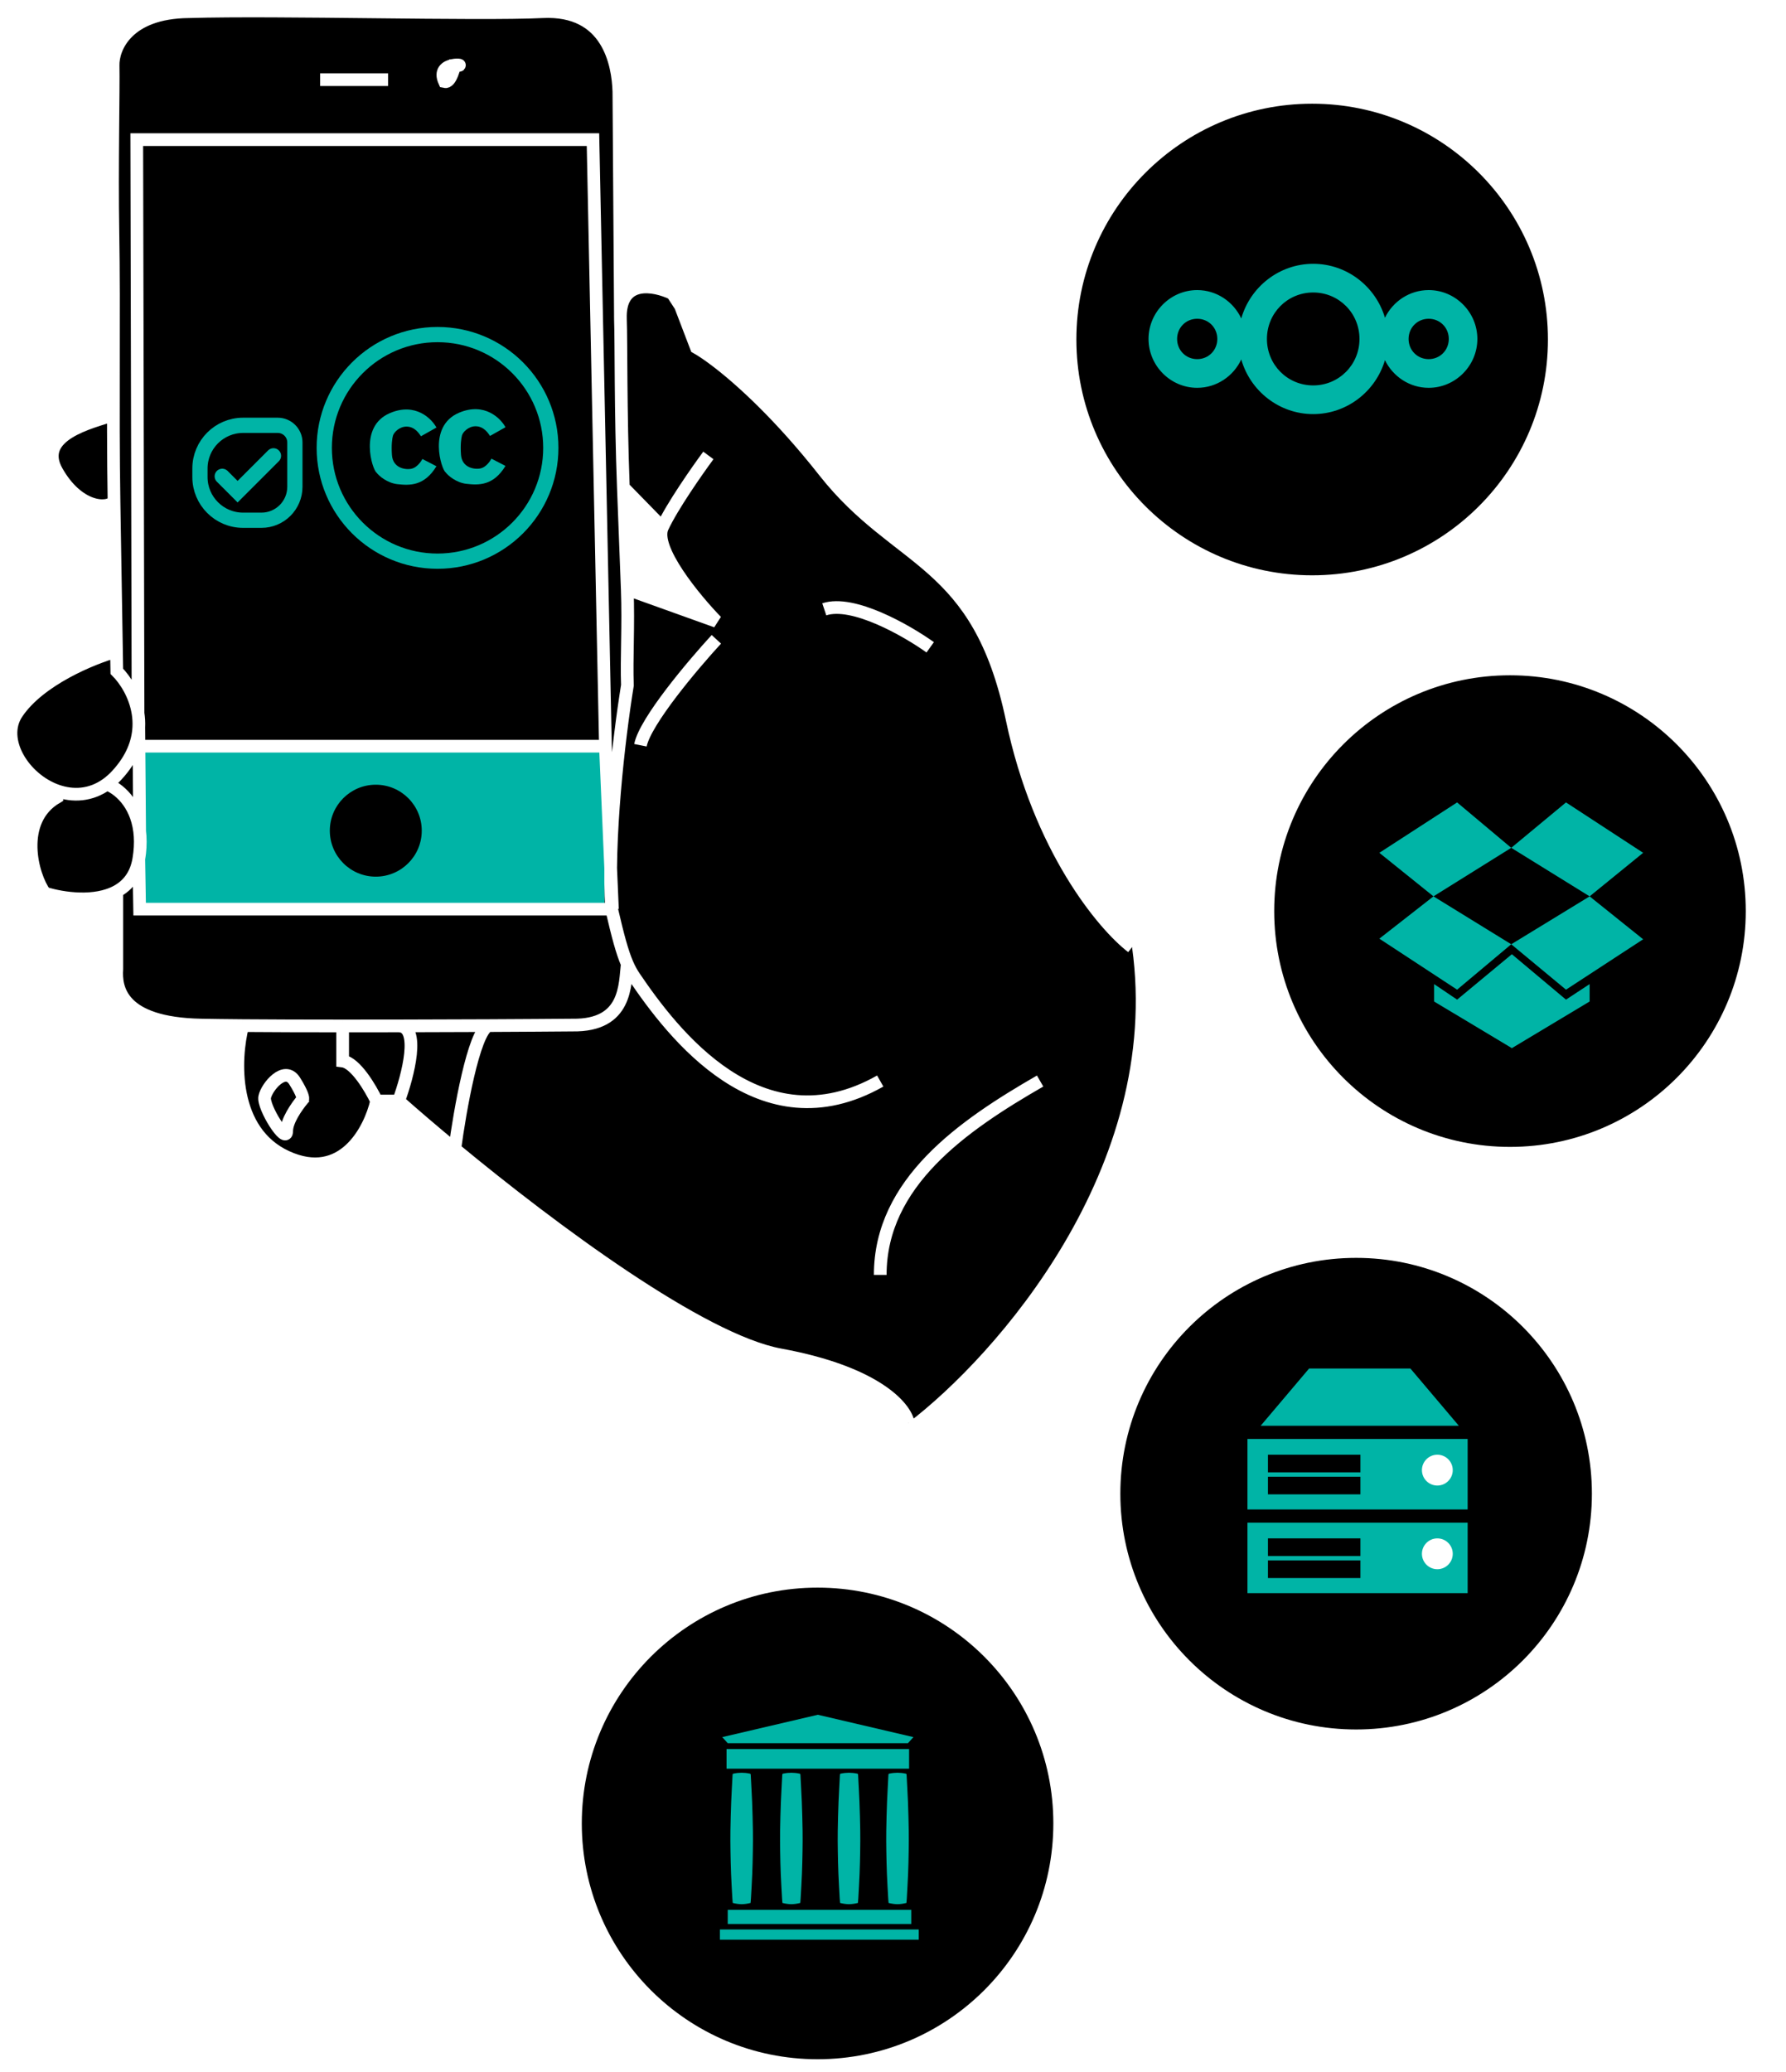 <svg width="325" height="377" viewBox="0 0 325 377" fill="none" xmlns="http://www.w3.org/2000/svg">
<circle cx="148.774" cy="331.774" r="43.839" fill="black" stroke="white" stroke-width="1.87"/>
<path d="M167.179 351.069H131V352.925H167.179V351.069Z" fill="#00B4A6"/>
<path d="M165.825 347.499H132.428V350.068H165.825V347.499Z" fill="#00B4A6"/>
<path d="M165.43 318.243H132.213V321.811H165.43V318.243Z" fill="#00B4A6"/>
<path d="M148.823 312L131.429 316.068L132.428 317.174H148.823H165.218L166.217 316.068L148.823 312Z" fill="#00B4A6"/>
<path d="M137.006 333.107C136.977 331.355 136.932 329.602 136.863 327.851C136.799 326.201 136.692 324.553 136.612 322.904C136.605 322.761 136.545 322.731 136.427 322.705C135.94 322.599 135.451 322.549 134.96 322.548C134.468 322.549 133.979 322.599 133.493 322.705C133.375 322.731 133.314 322.761 133.307 322.904C133.227 324.553 133.121 326.201 133.056 327.851C132.987 329.602 132.942 331.355 132.913 333.107C132.893 334.349 132.906 335.592 132.925 336.834C132.947 338.212 132.978 339.59 133.033 340.967C133.093 342.445 133.186 343.921 133.267 345.398C133.282 345.681 133.311 345.963 133.334 346.238C133.879 346.38 134.419 346.462 134.96 346.469C135.5 346.462 136.041 346.38 136.586 346.238C136.608 345.963 136.637 345.681 136.653 345.398C136.734 343.921 136.826 342.445 136.886 340.967C136.942 339.59 136.972 338.212 136.994 336.834C137.014 335.592 137.026 334.349 137.006 333.107Z" fill="#00B4A6"/>
<path d="M146.049 333.107C146.02 331.355 145.975 329.602 145.906 327.851C145.841 326.201 145.735 324.553 145.655 322.904C145.648 322.761 145.588 322.731 145.469 322.705C144.983 322.599 144.494 322.549 144.002 322.548C143.511 322.549 143.022 322.599 142.535 322.705C142.417 322.731 142.357 322.761 142.35 322.904C142.27 324.553 142.163 326.201 142.099 327.851C142.03 329.602 141.985 331.355 141.956 333.107C141.936 334.349 141.948 335.592 141.968 336.834C141.99 338.212 142.02 339.59 142.076 340.967C142.136 342.445 142.228 343.921 142.31 345.398C142.325 345.681 142.354 345.963 142.376 346.238C142.921 346.38 143.462 346.462 144.002 346.469C144.543 346.462 145.083 346.38 145.629 346.238C145.651 345.963 145.68 345.681 145.695 345.398C145.776 343.921 145.869 342.445 145.928 340.967C145.984 339.59 146.015 338.212 146.037 336.834C146.056 335.592 146.069 334.349 146.049 333.107Z" fill="#00B4A6"/>
<path d="M156.539 333.107C156.511 331.355 156.465 329.602 156.396 327.851C156.332 326.201 156.226 324.553 156.145 322.904C156.138 322.761 156.078 322.731 155.96 322.705C155.473 322.599 154.984 322.549 154.493 322.548C154.002 322.549 153.512 322.599 153.026 322.705C152.908 322.731 152.847 322.761 152.84 322.904C152.76 324.553 152.654 326.201 152.589 327.851C152.521 329.602 152.475 331.355 152.447 333.107C152.426 334.349 152.439 335.592 152.459 336.834C152.48 338.212 152.511 339.59 152.567 340.967C152.627 342.445 152.719 343.921 152.8 345.398C152.816 345.681 152.845 345.963 152.867 346.238C153.412 346.38 153.953 346.462 154.493 346.469C155.033 346.462 155.574 346.38 156.119 346.238C156.141 345.963 156.17 345.681 156.186 345.398C156.267 343.921 156.359 342.445 156.419 340.967C156.475 339.59 156.505 338.212 156.527 336.834C156.547 335.592 156.56 334.349 156.539 333.107Z" fill="#00B4A6"/>
<path d="M165.366 333.107C165.337 331.355 165.292 329.602 165.223 327.851C165.159 326.201 165.052 324.553 164.972 322.904C164.965 322.761 164.905 322.731 164.787 322.705C164.3 322.599 163.811 322.549 163.32 322.548C162.828 322.549 162.339 322.599 161.853 322.705C161.734 322.731 161.674 322.761 161.667 322.904C161.587 324.553 161.481 326.201 161.416 327.851C161.347 329.602 161.302 331.355 161.273 333.107C161.253 334.349 161.266 335.592 161.285 336.834C161.307 338.212 161.338 339.59 161.393 340.967C161.453 342.445 161.546 343.921 161.627 345.398C161.642 345.681 161.671 345.963 161.693 346.238C162.239 346.38 162.779 346.462 163.32 346.469C163.86 346.462 164.4 346.38 164.946 346.238C164.968 345.963 164.997 345.681 165.012 345.398C165.093 343.921 165.186 342.445 165.246 340.967C165.302 339.59 165.332 338.212 165.354 336.834C165.374 335.592 165.386 334.349 165.366 333.107Z" fill="#00B4A6"/>
<g filter="url(#filter0_d_1313_33142)">
<circle cx="244.774" cy="268.774" r="43.839" fill="black" stroke="white" stroke-width="1.87"/>
<path d="M236.219 246H254.651L263.467 256.418H227.404L236.219 246Z" fill="#00B4A6"/>
<rect x="225" y="258.823" width="40.07" height="12.822" fill="#00B4A6"/>
<rect x="225" y="274.051" width="40.07" height="12.822" fill="#00B4A6"/>
<rect x="228.729" y="261.685" width="16.829" height="3.206" fill="black"/>
<rect x="228.729" y="265.691" width="16.829" height="3.206" fill="black"/>
<circle cx="259.554" cy="264.49" r="2.805" fill="white"/>
<rect x="228.729" y="276.908" width="16.829" height="3.206" fill="black"/>
<rect x="228.729" y="280.914" width="16.829" height="3.206" fill="black"/>
<circle cx="259.554" cy="279.713" r="2.805" fill="white"/>
</g>
<g filter="url(#filter1_d_1313_33142)">
<circle cx="236.774" cy="58.774" r="43.839" fill="black" stroke="white" stroke-width="1.87"/>
<path d="M236.964 45C230.762 45 225.505 49.221 223.875 54.94C222.459 51.906 219.391 49.781 215.856 49.781C210.996 49.781 207 53.792 207 58.672C207 63.551 210.996 67.564 215.856 67.564C219.391 67.564 222.459 65.437 223.875 62.404C225.505 68.123 230.762 72.345 236.964 72.345C243.12 72.345 248.35 68.186 250.021 62.532C251.464 65.497 254.494 67.564 257.978 67.564C262.839 67.564 266.837 63.551 266.837 58.672C266.837 53.792 262.839 49.781 257.978 49.781C254.494 49.781 251.464 51.847 250.021 54.812C248.35 49.157 243.12 45 236.964 45ZM236.964 50.219C241.646 50.219 245.386 53.972 245.386 58.672C245.386 63.371 241.646 67.126 236.964 67.126C232.282 67.126 228.544 63.371 228.544 58.672C228.544 53.972 232.282 50.219 236.964 50.219ZM215.856 55C217.908 55 219.516 56.612 219.516 58.672C219.516 60.731 217.908 62.345 215.856 62.345C213.805 62.345 212.199 60.731 212.199 58.672C212.199 56.612 213.805 55 215.856 55ZM257.978 55C260.03 55 261.638 56.612 261.638 58.672C261.638 60.731 260.03 62.345 257.978 62.345C255.927 62.345 254.321 60.731 254.321 58.672C254.321 56.612 255.927 55 257.978 55Z" fill="#00B4A6"/>
</g>
<g filter="url(#filter2_d_1313_33142)">
<circle cx="272.774" cy="162.774" r="43.839" fill="black" stroke="white" stroke-width="1.87"/>
<path d="M263.152 143L249 152.169L258.85 160.093L273.002 151.263L263.152 143ZM249 167.79L263.152 177.072L273.002 168.809L258.85 160.093L249 167.79ZM273.002 168.809L282.965 177.072L297.004 167.903L287.267 160.093L273.002 168.809V168.809ZM297.004 152.169L282.965 143L273.002 151.263L287.267 160.093L297.004 152.169ZM273.115 170.62L263.152 178.883L258.963 176.053V179.223L273.115 187.712L287.267 179.223V176.053L282.965 178.883L273.115 170.62Z" fill="#00B4A6"/>
</g>
<path fill-rule="evenodd" clip-rule="evenodd" d="M184.18 130.868C189.126 154.434 200.788 168.326 206 172.326C211.6 212.474 181.18 246.758 165.269 258.881C164.784 256.093 159.451 249.717 141.995 246.517C127.657 243.888 100.726 223.906 82.761 209.059C78.854 205.829 75.371 202.843 72.534 200.331H68.534C67.321 205.665 62.351 215.168 52.169 210.513C41.986 205.859 42.592 192.638 44.168 186.61C41.217 186.586 38.625 186.553 36.531 186.511C21.984 186.22 21.014 179.844 21.257 176.329V162.189C17.325 164.334 11.543 163.555 8.165 162.509C5.862 159.424 3.073 149.286 10.347 145.053V143.881C4.327 141.742 -0.141 134.601 3.073 129.779C7.146 123.67 16.853 119.718 21.198 118.505C21.071 110.738 20.915 101.258 20.747 91.23C19.462 92.806 14.129 92.464 10.347 85.773C6.813 79.522 16.128 76.275 20.628 74.788C20.627 71.588 20.633 68.395 20.639 65.246C20.654 57.045 20.669 49.134 20.545 42.135C20.42 35.137 20.496 26.895 20.553 20.653C20.59 16.637 20.619 13.448 20.583 11.951C20.492 8.72 23.118 2.232 34.341 2.131C42.376 1.892 55.164 2.028 67.513 2.159C80.316 2.296 92.646 2.427 98.718 2.13C110.646 1.549 112.468 11.586 112.616 16.677L112.896 57.346C113.076 50.662 119.202 51.888 122.356 53.407L123.832 55.672L130.357 65.694C134.849 69.114 142.001 75.619 149.995 85.773C154.589 91.608 159.309 95.282 163.781 98.762C172.408 105.475 180.108 111.467 184.18 130.868ZM114.142 107.23L130.357 113.049C126.357 108.928 118.793 99.739 120.538 95.957L113.433 88.683L114.142 107.23Z" fill="black"/>
<path d="M109.999 135H24.999V155.322V166H109.999V135Z" fill="#00B4A6"/>
<path d="M206 172.326C200.787 168.326 189.126 154.434 184.18 130.868C177.998 101.411 163.451 102.866 149.995 85.773C142.001 75.619 134.849 69.114 130.357 65.694M122.356 53.407L123.832 55.672L126.72 63.226C127.563 63.694 128.8 64.509 130.357 65.694M122.356 53.407L130.357 65.694M122.356 53.407C119.083 51.831 112.61 50.57 112.901 58.135M112.901 58.135C113.052 62.065 112.9 74.741 113.433 88.683M112.901 58.135L112.616 16.677C112.468 11.586 110.646 1.549 98.718 2.13C86.79 2.712 50.706 1.645 34.341 2.131C23.117 2.232 20.492 8.72 20.583 11.951C20.676 15.776 20.34 30.635 20.545 42.135C20.8 56.458 20.47 74.597 20.747 91.23M160.178 196.693C138.358 209.057 122.356 187.965 115.447 177.782C114.957 177.061 114.535 176.29 114.142 175.385M114.142 107.23C114.393 113.806 113.989 119.906 114.171 124.686C112.559 134.698 110.496 152.714 111.298 165.419M114.142 107.23L130.357 113.049C126.357 108.928 118.792 99.739 120.538 95.957M114.142 107.23C113.912 101.23 113.668 94.833 113.433 88.683M114.142 107.23L113.433 88.683M120.538 95.957C122.284 92.175 126.842 85.653 128.902 82.865M120.538 95.957L113.433 88.683M21.197 118.505C21.218 119.764 21.238 120.978 21.257 122.142C22.771 123.656 24.587 126.416 25.119 129.779M21.197 118.505C16.853 119.718 7.146 123.67 3.073 129.779C-0.141 134.601 4.327 141.742 10.347 143.881M21.197 118.505C21.071 110.738 20.915 101.258 20.747 91.23M19.438 142.672C20.061 142.224 20.67 141.687 21.257 141.053C24.015 138.074 25.117 135.072 25.257 132.326M19.438 142.672C16.505 144.78 13.246 144.911 10.347 143.881M19.438 142.672C21.425 143.386 24.742 145.987 25.41 151.246M25.257 156.327C24.768 159.263 23.25 161.101 21.257 162.189M25.257 156.327C25.319 155.955 25.37 155.591 25.41 155.236C25.577 153.764 25.561 152.437 25.41 151.246M25.257 156.327L25.41 165.419H111.446M10.347 143.881V145.053C3.073 149.286 5.861 159.424 8.165 162.509C11.543 163.555 17.325 164.334 21.257 162.189M21.257 162.189V176.329C21.014 179.844 21.984 186.22 36.531 186.511C38.625 186.553 41.217 186.586 44.168 186.61M111.298 165.419H111.446M111.298 165.419C112.428 170.288 113.202 173.221 114.142 175.385M111.446 165.419L110.171 135.771M70.621 14.496H58.256M110.171 135.771L107.904 25.407H24.888L25.119 129.779M110.171 135.771H25.285M165.269 258.881C164.784 256.093 159.451 249.717 141.994 246.517C127.657 243.888 100.725 223.906 82.761 209.059M72.534 200.331C74.231 195.772 76.607 186.657 72.534 186.663M72.534 200.331H68.534M72.534 200.331C75.371 202.843 78.854 205.829 82.761 209.059M72.534 186.663C69.112 186.669 65.686 186.673 62.351 186.672M72.534 186.663C78.117 186.652 83.69 186.633 88.848 186.61M68.534 200.331C67.442 198.028 64.679 193.348 62.351 193.057V186.672M68.534 200.331C67.321 205.665 62.351 215.168 52.169 210.513C41.986 205.859 42.592 192.638 44.168 186.61M44.168 186.61C49.365 186.653 55.676 186.671 62.351 186.672M55.441 199.603C55.33 199.727 55.208 199.868 55.078 200.024M55.078 200.024C53.929 201.404 52.169 203.957 52.169 205.786C52.169 208.331 47.804 201.422 48.168 199.603C48.532 197.785 51.805 193.782 53.623 196.693C55.078 199.021 55.199 199.884 55.078 200.024ZM82.761 209.059C83.682 202.094 86.189 187.852 88.848 186.61M88.848 186.61C95.57 186.58 99.762 186.544 104.168 186.511C114.142 186.672 113.687 179.077 114.142 175.385M130.357 116.323C126.114 120.93 117.41 131.234 116.538 135.598M169.27 117.778C165.027 114.748 155.232 109.124 149.995 110.868M20.629 75.5C16.629 76.834 6.565 79.083 10.347 85.773C14.129 92.464 19.462 92.806 20.747 91.23M189.271 196.693C175.209 204.791 160.178 215.167 160.178 231.97M25.41 151.246L25.257 132.326M25.257 132.326C25.302 131.448 25.248 130.596 25.119 129.779M82.717 11.951C82.717 11.951 82.062 15.151 80.898 14.86C79.08 10.86 85.99 11.951 82.717 11.951Z" stroke="white" stroke-width="2.31"/>
<circle cx="8.364" cy="8.364" r="8.364" transform="matrix(-1 0 0 1 76.746 142.779)" fill="black"/>
<path d="M100.232 81.491C100.232 92.876 91.003 102.105 79.618 102.105C68.233 102.105 59.003 92.876 59.003 81.491C59.003 70.106 68.233 60.876 79.618 60.876C91.003 60.876 100.232 70.106 100.232 81.491Z" stroke="#00B4A6" stroke-width="2.772"/>
<path d="M79.42 77.793L76.604 79.377C76.252 78.849 75.461 77.618 73.965 77.618C72.69 77.618 71.665 78.674 71.501 79.29C71.383 79.73 71.184 80.909 71.325 82.81C71.501 85.186 73.789 85.538 74.933 85.274C75.848 85.062 76.605 84.012 76.869 83.514L79.42 84.834C77.22 88.442 74.581 88.354 72.293 88.09C70.462 87.879 68.948 86.594 68.508 85.978C67.804 85.538 65.164 77.617 70.972 75.153C75.63 73.177 78.57 76.209 79.42 77.793Z" fill="#00B4A6"/>
<path d="M91.984 77.735L89.168 79.319C88.816 78.791 88.024 77.559 86.528 77.559C85.253 77.559 84.229 78.615 84.064 79.231C83.947 79.671 83.748 80.85 83.888 82.751C84.064 85.127 86.352 85.479 87.496 85.215C88.412 85.004 89.168 83.954 89.432 83.455L91.984 84.775C89.784 88.383 87.144 88.295 84.856 88.031C83.026 87.82 81.512 86.535 81.072 85.919C80.368 85.479 77.728 77.559 83.536 75.095C88.194 73.119 91.133 76.151 91.984 77.735Z" fill="#00B4A6"/>
<path d="M47.573 94.659H44.24C39.902 94.659 36.386 91.142 36.386 86.805V85.24C36.386 80.902 39.902 77.386 44.24 77.386H50.538C52.262 77.386 53.659 78.783 53.659 80.506V88.573C53.659 91.934 50.934 94.659 47.573 94.659Z" fill="black" stroke="#00B4A6" stroke-width="2.772"/>
<path d="M40.441 86.667L43.238 89.463L49.764 82.937" stroke="#00B4A6" stroke-width="2.772" stroke-linecap="round"/>
<defs>
<filter id="filter0_d_1313_33142" x="197" y="222" width="99.548" height="99.548" filterUnits="userSpaceOnUse" color-interpolation-filters="sRGB">
<feFlood flood-opacity="0" result="BackgroundImageFix"/>
<feColorMatrix in="SourceAlpha" type="matrix" values="0 0 0 0 0 0 0 0 0 0 0 0 0 0 0 0 0 0 127 0" result="hardAlpha"/>
<feOffset dx="2" dy="3"/>
<feGaussianBlur stdDeviation="2.5"/>
<feComposite in2="hardAlpha" operator="out"/>
<feColorMatrix type="matrix" values="0 0 0 0 0.018 0 0 0 0 0.271 0 0 0 0 0.251 0 0 0 0.29 0"/>
<feBlend mode="normal" in2="BackgroundImageFix" result="effect1_dropShadow_1313_33142"/>
<feBlend mode="normal" in="SourceGraphic" in2="effect1_dropShadow_1313_33142" result="shape"/>
</filter>
<filter id="filter1_d_1313_33142" x="189" y="12" width="99.548" height="99.548" filterUnits="userSpaceOnUse" color-interpolation-filters="sRGB">
<feFlood flood-opacity="0" result="BackgroundImageFix"/>
<feColorMatrix in="SourceAlpha" type="matrix" values="0 0 0 0 0 0 0 0 0 0 0 0 0 0 0 0 0 0 127 0" result="hardAlpha"/>
<feOffset dx="2" dy="3"/>
<feGaussianBlur stdDeviation="2.5"/>
<feComposite in2="hardAlpha" operator="out"/>
<feColorMatrix type="matrix" values="0 0 0 0 0.018 0 0 0 0 0.271 0 0 0 0 0.251 0 0 0 0.29 0"/>
<feBlend mode="normal" in2="BackgroundImageFix" result="effect1_dropShadow_1313_33142"/>
<feBlend mode="normal" in="SourceGraphic" in2="effect1_dropShadow_1313_33142" result="shape"/>
</filter>
<filter id="filter2_d_1313_33142" x="225" y="116" width="99.548" height="99.548" filterUnits="userSpaceOnUse" color-interpolation-filters="sRGB">
<feFlood flood-opacity="0" result="BackgroundImageFix"/>
<feColorMatrix in="SourceAlpha" type="matrix" values="0 0 0 0 0 0 0 0 0 0 0 0 0 0 0 0 0 0 127 0" result="hardAlpha"/>
<feOffset dx="2" dy="3"/>
<feGaussianBlur stdDeviation="2.5"/>
<feComposite in2="hardAlpha" operator="out"/>
<feColorMatrix type="matrix" values="0 0 0 0 0.018 0 0 0 0 0.271 0 0 0 0 0.251 0 0 0 0.29 0"/>
<feBlend mode="normal" in2="BackgroundImageFix" result="effect1_dropShadow_1313_33142"/>
<feBlend mode="normal" in="SourceGraphic" in2="effect1_dropShadow_1313_33142" result="shape"/>
</filter>
</defs>
</svg>
